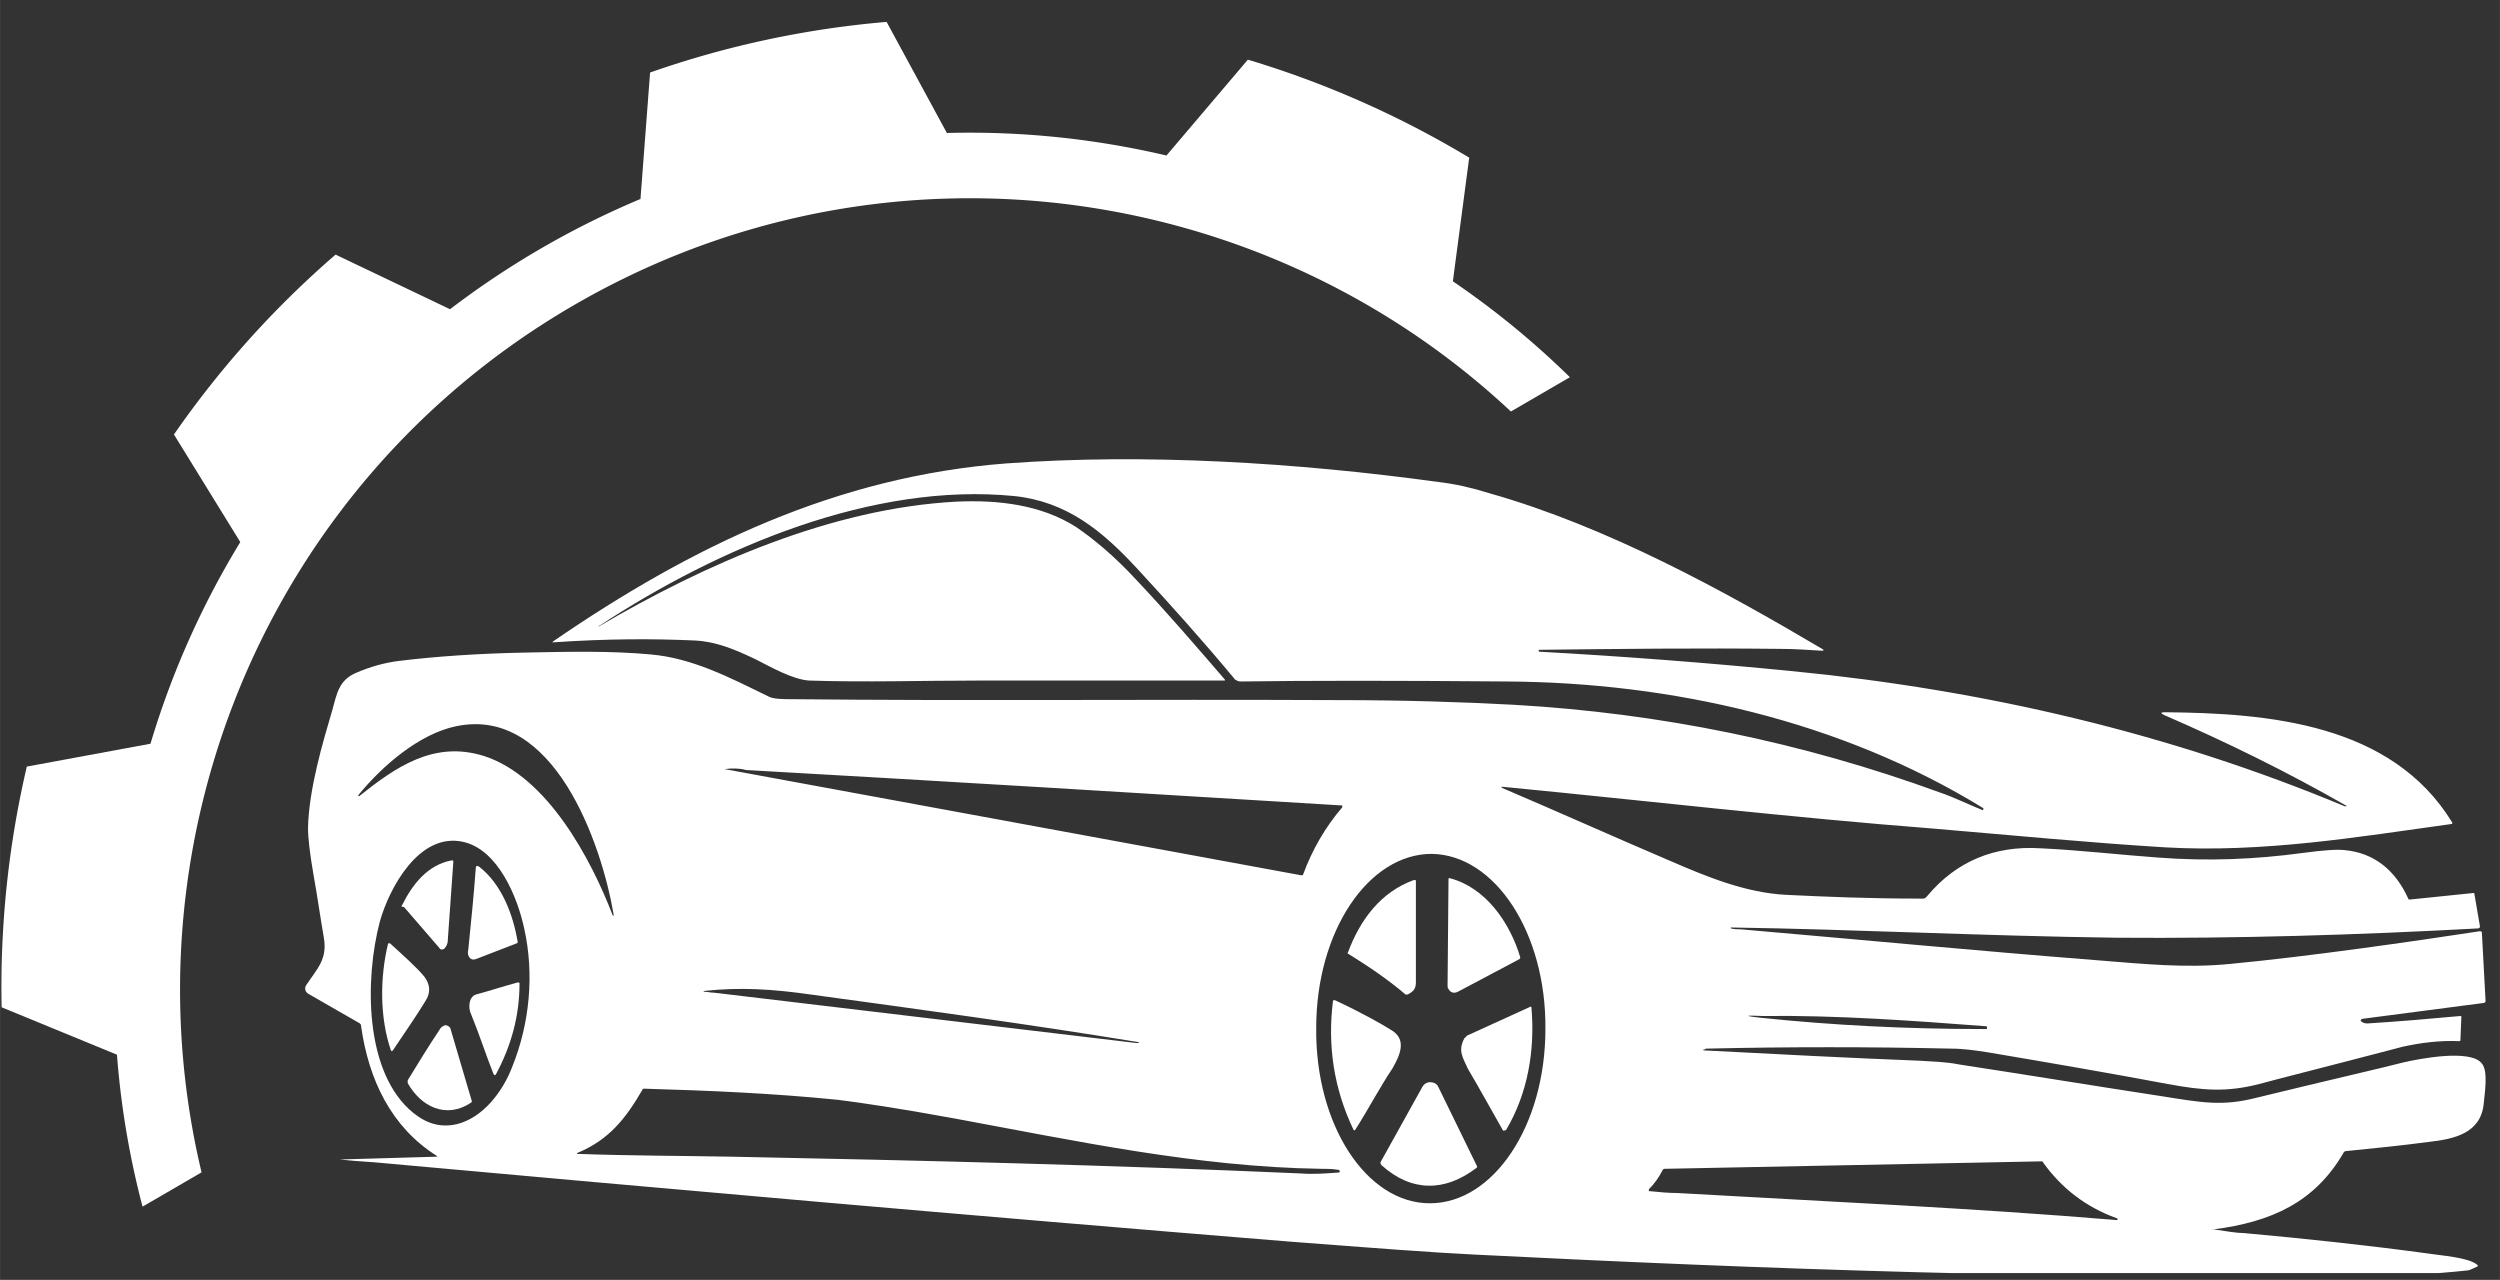 <svg width="79.093" height="40.492" viewBox="0 0 20.927 10.714" xmlns="http://www.w3.org/2000/svg"><rect x="0" y="0" width="20.927" height="10.714" fill="#333333" stroke="none"/><defs><clipPath clipPathUnits="userSpaceOnUse" id="a"><path d="M220.632 1174.961h218.75v81.25h-218.75z" transform="matrix(1.079 0 0 1.079 -227.529 -1183.862)" clip-rule="evenodd"/></clipPath><clipPath clipPathUnits="userSpaceOnUse" id="b"><path d="M220.632 1174.961h218.75v81.25h-218.75z" transform="matrix(1.079 0 0 1.079 -227.529 -1183.862)" clip-rule="evenodd"/></clipPath><clipPath clipPathUnits="userSpaceOnUse" id="c"><path d="M220.632 1174.961h218.75v81.25h-218.75z" transform="matrix(1.079 0 0 1.079 -227.529 -1183.862)" clip-rule="evenodd"/></clipPath><clipPath clipPathUnits="userSpaceOnUse" id="d"><path d="M220.632 1174.961h218.75v81.25h-218.75z" transform="matrix(1.079 0 0 1.079 -227.529 -1183.862)" clip-rule="evenodd"/></clipPath><clipPath clipPathUnits="userSpaceOnUse" id="e"><path d="M220.632 1174.961h218.75v81.25h-218.75z" transform="matrix(1.079 0 0 1.079 -227.529 -1183.862)" clip-rule="evenodd"/></clipPath><clipPath clipPathUnits="userSpaceOnUse" id="f"><path d="M220.632 1174.961h218.75v81.25h-218.75z" transform="matrix(1.079 0 0 1.079 -227.529 -1183.862)" clip-rule="evenodd"/></clipPath><clipPath clipPathUnits="userSpaceOnUse" id="g"><path d="M220.632 1174.961h218.75v81.25h-218.75z" transform="matrix(1.079 0 0 1.079 -227.529 -1183.862)" clip-rule="evenodd"/></clipPath><clipPath clipPathUnits="userSpaceOnUse" id="h"><path d="M220.632 1174.961h218.75v81.25h-218.75z" transform="matrix(1.079 0 0 1.079 -227.529 -1183.862)" clip-rule="evenodd"/></clipPath><clipPath clipPathUnits="userSpaceOnUse" id="i"><path d="M220.632 1174.961h218.75v81.25h-218.75z" transform="matrix(1.079 0 0 1.079 -227.529 -1183.862)" clip-rule="evenodd"/></clipPath><clipPath clipPathUnits="userSpaceOnUse" id="j"><path d="M220.632 1174.961h218.75v81.25h-218.75z" transform="matrix(1.079 0 0 1.079 -227.529 -1183.862)" clip-rule="evenodd"/></clipPath><clipPath clipPathUnits="userSpaceOnUse" id="k"><path d="M220.632 1174.961h218.75v81.25h-218.75z" transform="matrix(1.079 0 0 1.079 -227.529 -1183.862)" clip-rule="evenodd"/></clipPath><clipPath clipPathUnits="userSpaceOnUse" id="l"><path d="M0 0h1562.5v1593.75H0Z" transform="scale(.32)"/></clipPath><clipPath clipPathUnits="userSpaceOnUse" id="m"><path d="M0 0h1562.5v1562.5H0Z" transform="scale(.32)"/></clipPath><clipPath clipPathUnits="userSpaceOnUse" id="n"><path d="M0 0h1562.5v1562.5H0Z" transform="scale(.32)"/></clipPath><clipPath clipPathUnits="userSpaceOnUse" id="o"><path d="m156.26 1191.845 164.819-95.774 36.111 62.145-164.819 95.774z" transform="scale(.32)"/></clipPath><clipPath clipPathUnits="userSpaceOnUse" id="p"><path d="m156.26 1191.845 164.819-95.774 95.773 164.819-164.818 95.774z" transform="scale(2.422) rotate(30.16 2289.896 305.926)"/></clipPath></defs><path d="M215.5 166.9c1.4.2 2.5.4 3.3.4 6.6.6 13.2 1.3 19.8 2.2 1.2.2 4.3.4 5.2 1.2.1.1.1.1 0 .2-.5.2-.8.4-1 .4-3.7.4-7.5.6-11.3.6-31.8.4-63.7-.7-95.4-2.3-4.2-.2-10.8-.7-19.9-1.4-34.5-2.8-67.2-5.7-98.1-8.5-1.6-.1-2.8-.2-3.7-.3l10.4-.3c.1 0 .1 0 0-.1-4.9-3.1-7.3-8.2-8.1-13.9 0-.2-.1-.3-.3-.4l-5.4-3.1c-.3-.2-.4-.6-.2-.9 1.2-1.8 2.3-2.8 1.9-5.1-.4-2.3-.7-4.5-1.1-6.7-.4-2.3-.6-4-.6-5.1.1-4.2 1.6-9.2 2.6-12.6.5-1.8.7-3.2 2.5-4 1.6-.7 3.1-1.1 4.6-1.3 4.1-.5 8.6-.8 13.5-.9 4.8-.1 9.3-.2 13.6.2 4.5.4 8.5 2.5 12.6 4.5.5.3 1.7.3 2.4.3 19.6.2 37 0 58.8.1 6.9 0 13.2.2 18.8.5 15.7.9 30.9 4 45.7 9.4 1.5.5 3.1 1.3 4.6 1.9.1 0 .1 0 .1-.1v-.1c-15.3-9.4-33.5-13.5-51.2-13.6-11.8-.1-21.3-.1-28.5 0-.3 0-.4-.1-.6-.2-3.4-4.1-6.9-8-10.5-11.9-3.7-4-7.5-7.2-13.2-7.8-15.2-1.5-31.7 5.5-44.5 13.9 0 0-.1 0-.1.1-.1.1 0 .1 0 0 11.4-6.7 25-12.7 38.4-13.4 4.4-.2 9 .3 12.8 2.7 1.9 1.3 4.1 3.1 6.5 5.7 3.3 3.5 6.4 7.1 9.5 10.7v.1H82.9c-6 0-12 .2-18.1 0-1.8-.1-4.2-1.5-5.8-2.3-2.3-1.1-4.3-1.9-6.5-2-4.4-.2-9.4-.2-15.2.2-.1 0-.1 0 0-.1 15-10.3 30.5-17.7 48.6-19.1 14.9-1.1 31.2-.1 46.5 2 1.7.2 3.5.6 5.4 1.2 12.7 3.6 25.2 10.5 35.7 16.7.2.1.2.2 0 .2-1.5-.1-3.1-.2-4.5-.2-8.6-.1-17.3 0-25.9.1 0 0-.1 0 0 .1v.1c9.1.5 18.2 1.2 27.3 2.1 20.4 2 40.3 6.6 59.2 14.5h.1c.1 0 .1-.1 0-.1-6.3-3.6-12.8-6.8-19.5-9.7-.4-.2-.4-.3.1-.3 11.1.1 24.3 1.2 30.8 11.8.1.1 0 .2-.1.2-10.1 1.4-20.2 3.1-30.7 2.5-8.2-.5-16.4-1.3-24.7-2-15.5-1.2-30.9-3-46.4-4.5h-.1v.1c6.1 2.6 12.1 5.3 18.2 7.9 3.7 1.6 8 3.4 12.4 3.6 4.1.2 8.8.4 14.2.4.4 0 .6.1.9-.3 3.1-3.7 7.2-5.4 12.1-5.1 4.3.2 8.5.7 12.7 1 5.3.4 10.3.2 15.5-.5 2.2-.3 3.7-.4 4.5-.3 3.1.3 5.4 2.1 6.8 5.2 0 .1.1.1.2.1l6.8-.7c.1 0 .1 0 .1.1l.6 3.5c0 .1-.1.2-.2.2-12.9.7-25.9 1.1-38.8 1-14.8-.2-28-.9-41.4-1.1v.1c.4.1.7.1 1.1.1 12.7 1.1 25.3 2.3 38 3.3 5.1.4 9.7.9 14.6.4 8.4-.8 19.5-2.4 26.7-3.5.1 0 .1 0 .2.1l.4 7.4c0 .1-.1.2-.2.2l-13 1.7c-.1 0-.2.1-.2.2 0 0 0 .1.1.1.1.1.3.2.6.2 3.3-.2 6.7-.5 10-.8.1 0 .1 0 .1.1l-.1 2.5c0 .1-.1.1-.1.1-2.2-.1-4.3.2-6.1.6-8 2.1-13.2 3.4-15.4 4-3.5.9-6 .7-9.8 0-6.4-1.2-12.8-2.3-19.3-3.4-1.3-.2-2.6-.4-4-.4-8.7-.2-17.5-.2-26.2 0-.1 0-.1 0-.2.1h-.1c-.1 0-.1 0 0 .1h.2c7.7.4 15.3.8 23 1.1 1.4.1 2.7.1 4.2.4 7.2 1.1 14.5 2.3 21.7 3.4 4.4.7 6.5 1.1 10.1.2 8.2-2 13.5-3.2 15.8-3.8 1.7-.4 7.3-1.5 8.5.1.7.8.3 3.2.2 4.3-.3 3.2-3.2 3.8-5.8 4.1-3 .4-6 .7-9 1-.1 0-.2.1-.2.1-3.1 5.4-7.8 7.5-14 8.3-.2-.1-.2 0 0 0zM29.9 116.1c6.8 2.2 11.5 11.1 13.8 17.1 0 0 .1.1.1 0v-.1c-1.3-7.6-6.4-22.4-16.9-20.2-3.9.8-7.9 4.2-10.5 7.4v.1h.1c3.9-3.1 8-6 13.4-4.3Zm25.8 1.4 61.9 11.4c.1 0 .2 0 .2-.1 1-2.7 2.4-5.1 4.2-7.2v-.2h-.1c-21.3-1.3-42.6-2.6-63.9-3.8-.7-.2-1.5-.2-2.3-.1 0-.1 0-.1 0 0 0-.1 0 0 0 0zm-33.4 36.9c1.5 1.2 3 1.6 4.7 1.2 2.8-.7 4.9-3.5 5.9-6.1 1.9-4.7 2.4-10 1.3-14.9-.7-3.3-2.8-8.5-6.6-9.3-4.7-1-7.9 5-8.9 8.6-1.6 6.1-1.7 16.2 3.6 20.5Zm109.1 9.7c6.8 0 12.4-8.3 12.4-18.7.1-10.3-5.4-18.7-12.2-18.8-6.8 0-12.4 8.3-12.4 18.7-.1 10.4 5.4 18.8 12.2 18.8zm-76.8-22.6 45.3 5.4h.2c.1 0 .1-.1 0-.1-11.6-1.9-23.4-3.5-35.1-5.1-4.2-.6-7.6-.8-11.4-.4-.2 0-.2.1 0 .1.3 0 .6.1 1 .1zm112.4 2.7c7.7.8 15.6 1.2 23.9 1.2h.2c.1 0 .1-.1.1-.1 0-.1 0-.2-.1-.2-7.9-.6-16.1-1.2-24-1.1-2-.1-2 0-.1.2zM56.5 159.1c20.4.4 40.7.9 61.1 1.8 1.3.1 2.6 0 4-.1.1 0 .2-.1.1-.2 0-.1-.1-.1-.2-.1-.6-.1-1.2-.1-1.8-.1-13.3-.2-26.3-3-39.3-5.4-6-1.1-10.1-1.7-12.5-2-6.9-.7-13.9-1-20.8-1.2-.1 0-.2 0-.2.1-1.8 3.1-3.6 5.4-7 6.8 0 0-.1.1 0 .1h.1c5.5.2 11.1.2 16.5.3ZM158 163c15.7.9 31.5 1.6 47.1 2.9.1 0 .1 0 .1-.1 0 0 0-.1-.1-.1-3.3-1.2-5.9-3.2-7.9-6 0-.1-.1-.1-.2-.1l-40.4.8c-.1 0-.1 0-.2.1-.4.8-.9 1.5-1.5 2.1v.2h.1c1 .1 2 .2 3 .2Z" style="fill:#fff;fill-opacity:1;fill-rule:nonzero;stroke:none" transform="matrix(.078 0 0 .078 1.72 -2.727)" clip-path="url(#a)"/><path d="M21.1 132.1c1.1-2.2 2.7-4.3 5.3-4.8.1 0 .2 0 .2.1-.2 2.9-.4 5.7-.6 8.5 0 .4-.2.7-.4.9-.2.1-.4.1-.5-.1l-3.8-4.4c-.3 0-.3-.1-.2-.2Z" style="fill:#fff;fill-opacity:1;fill-rule:nonzero;stroke:none" transform="matrix(.078 0 0 .078 1.72 -2.727)" clip-path="url(#b)"/><path d="M28.4 137.8c-.2-.2-.3-.5-.2-.9.3-3 .6-5.9.8-8.7 0-.3.1-.4.4-.2 2.4 1.9 3.6 5.1 4.1 8 0 .1 0 .2-.1.2l-4.4 1.7c-.3.1-.5 0-.6-.1Z" style="fill:#fff;fill-opacity:1;fill-rule:nonzero;stroke:none" transform="matrix(.078 0 0 .078 1.72 -2.727)" clip-path="url(#c)"/><path d="M133.5 129.2c3.9 1 6.5 4.8 7.6 8.5 0 .1 0 .1-.1.2l-6.6 3.5c-.4.2-.8.1-1-.3-.1-.1-.1-.2-.1-.4l.1-11.4s0-.1.1-.1z" style="fill:#fff;fill-opacity:1;fill-rule:nonzero;stroke:none" transform="matrix(.078 0 0 .078 1.72 -2.727)" clip-path="url(#d)"/><path d="M122.6 137.3s-.1-.1 0-.1c1.3-3.5 3.5-6.5 7.1-7.8.1 0 .2 0 .2.1v10.9c0 .7-.3 1-.9 1.3h-.2c-2-1.7-4.1-3.1-6.2-4.4z" style="fill:#fff;fill-opacity:1;fill-rule:nonzero;stroke:none" transform="matrix(.078 0 0 .078 1.72 -2.727)" clip-path="url(#e)"/><path d="M19.8 136.2c1.2 1.1 3 2.7 3.7 3.6.6.8.7 1.7.1 2.6-1.1 1.8-2.3 3.5-3.5 5.3-.1.1-.1.1-.2 0-1.2-3.5-1.2-7.8-.3-11.5h.2z" style="fill:#fff;fill-opacity:1;fill-rule:nonzero;stroke:none" transform="matrix(.078 0 0 .078 1.72 -2.727)" clip-path="url(#f)"/><path d="M28.5 143.8c-.3-.6-.3-1.8.5-2.1 1.5-.4 3-.9 4.5-1.3.1 0 .2 0 .2.1 0 3.5-.9 6.7-2.5 9.7-.1.2-.2.2-.3 0-.8-2-1.5-4.2-2.4-6.4Z" style="fill:#fff;fill-opacity:1;fill-rule:nonzero;stroke:none" transform="matrix(.078 0 0 .078 1.72 -2.727)" clip-path="url(#g)"/><path d="M127.4 145.6c1.5 1 .8 2.6 0 4-1.4 2.1-2.6 4.4-4 6.6-.1.1-.1.1-.2 0-2.1-4.4-2.8-9-2.2-13.8 0-.1.1-.1.2-.1 3 1.4 5.1 2.6 6.2 3.3z" style="fill:#fff;fill-opacity:1;fill-rule:nonzero;stroke:none" transform="matrix(.078 0 0 .078 1.72 -2.727)" clip-path="url(#h)"/><path d="m135.1 146.4.3-.3 6.8-3.1c.1 0 .1 0 .1.1.4 4.6-.4 9.2-2.7 13.1-.1.1-.2.1-.3.1 0 0-.1 0-.1-.1-1.2-2.1-2.4-4.3-3.7-6.5-.6-1.3-1.1-2-.4-3.3z" style="fill:#fff;fill-opacity:1;fill-rule:nonzero;stroke:none" transform="matrix(.078 0 0 .078 1.72 -2.727)" clip-path="url(#i)"/><path d="M28.5 153.3c-2.7 1.8-5.4.4-6.8-2.1v-.3c1.1-1.8 2.2-3.6 3.4-5.4.1-.2.3-.4.4-.4.2-.2.5-.1.7.1 0 0 .1.1.1.2l2.3 7.8c0-.1 0 0-.1.1z" style="fill:#fff;fill-opacity:1;fill-rule:nonzero;stroke:none" transform="matrix(.078 0 0 .078 1.72 -2.727)" clip-path="url(#j)"/><path d="M136.4 160.3c-3.4 2.6-7 2.6-10.2-.3-.1-.1-.1-.2-.1-.3l4.5-8.1c.3-.5.8-.6 1.3-.4.2.1.3.2.4.4l4.1 8.4c.1.2.1.2 0 .3z" style="fill:#fff;fill-opacity:1;fill-rule:nonzero;stroke:none" transform="matrix(.078 0 0 .078 1.72 -2.727)" clip-path="url(#k)"/><g clip-path="url(#l)" transform="matrix(.265 0 0 .265 -16.138 -95.646)"><g clip-path="url(#m)"><g clip-path="url(#n)"><g clip-path="url(#o)"><path d="M464.065 227.941c0-9.82-.612-19.511-1.799-29.017l-28.486-8.39a203.885 203.885 0 0 0-16.66-50.75l18.248-23.7a232.753 232.753 0 0 0-34.16-46.929l-28.415 10.113a206.041 206.041 0 0 0-42.864-31.06l.84-30.296A230.233 230.233 0 0 0 275.6 0l-17.186 25.088a207.703 207.703 0 0 0-26.383-1.68c-8.937 0-17.744.574-26.383 1.68L188.458 0a230.224 230.224 0 0 0-55.161 17.912l.84 30.296a206.042 206.042 0 0 0-42.864 31.06L62.857 69.155a232.064 232.064 0 0 0-34.144 46.929l18.237 23.695a203.607 203.607 0 0 0-16.666 50.755l-28.486 8.39A234.374 234.374 0 0 0 0 227.941c0 1.03.017 2.055.032 3.081-.015 1.025-.032 2.049-.032 3.08 0 9.82.612 19.511 1.799 29.017l28.486 8.39a203.885 203.885 0 0 0 16.66 50.75l-18.248 23.7a232.753 232.753 0 0 0 34.16 46.93l28.415-10.114a206.04 206.04 0 0 0 42.864 31.06l-.84 30.296a230.213 230.213 0 0 0 55.167 17.912l17.186-25.088a207.706 207.706 0 0 0 26.383 1.68c8.937 0 17.744-.574 26.383-1.68l17.191 25.088a230.225 230.225 0 0 0 55.161-17.912l-.84-30.296a206.04 206.04 0 0 0 42.864-31.06l28.415 10.113a232.063 232.063 0 0 0 34.144-46.929l-18.237-23.695a203.564 203.564 0 0 0 16.665-50.755l28.486-8.39a234.177 234.177 0 0 0 1.8-29.017c0-1.03-.018-2.055-.033-3.081.017-1.025.034-2.05.034-3.08zM232.032 422.918c-103.769 0-188.067-83.392-189.545-186.815l.111-.016c-.059-1.678-.073-3.373-.093-5.065.02-1.692.033-3.387.093-5.065l-.111-.016c1.477-103.423 85.776-186.815 189.545-186.815 103.769 0 188.068 83.391 189.545 186.814l-.111.016c.059 1.678.073 3.373.093 5.065-.02 1.692-.033 3.387-.093 5.065l.111.016c-1.477 103.424-85.775 186.816-189.545 186.816Z" style="fill:#fff;fill-opacity:1;fill-rule:nonzero;stroke:none" transform="matrix(.114 -.066 .066 .114 50.014 381.409)" clip-path="url(#p)"/></g></g></g></g></svg>